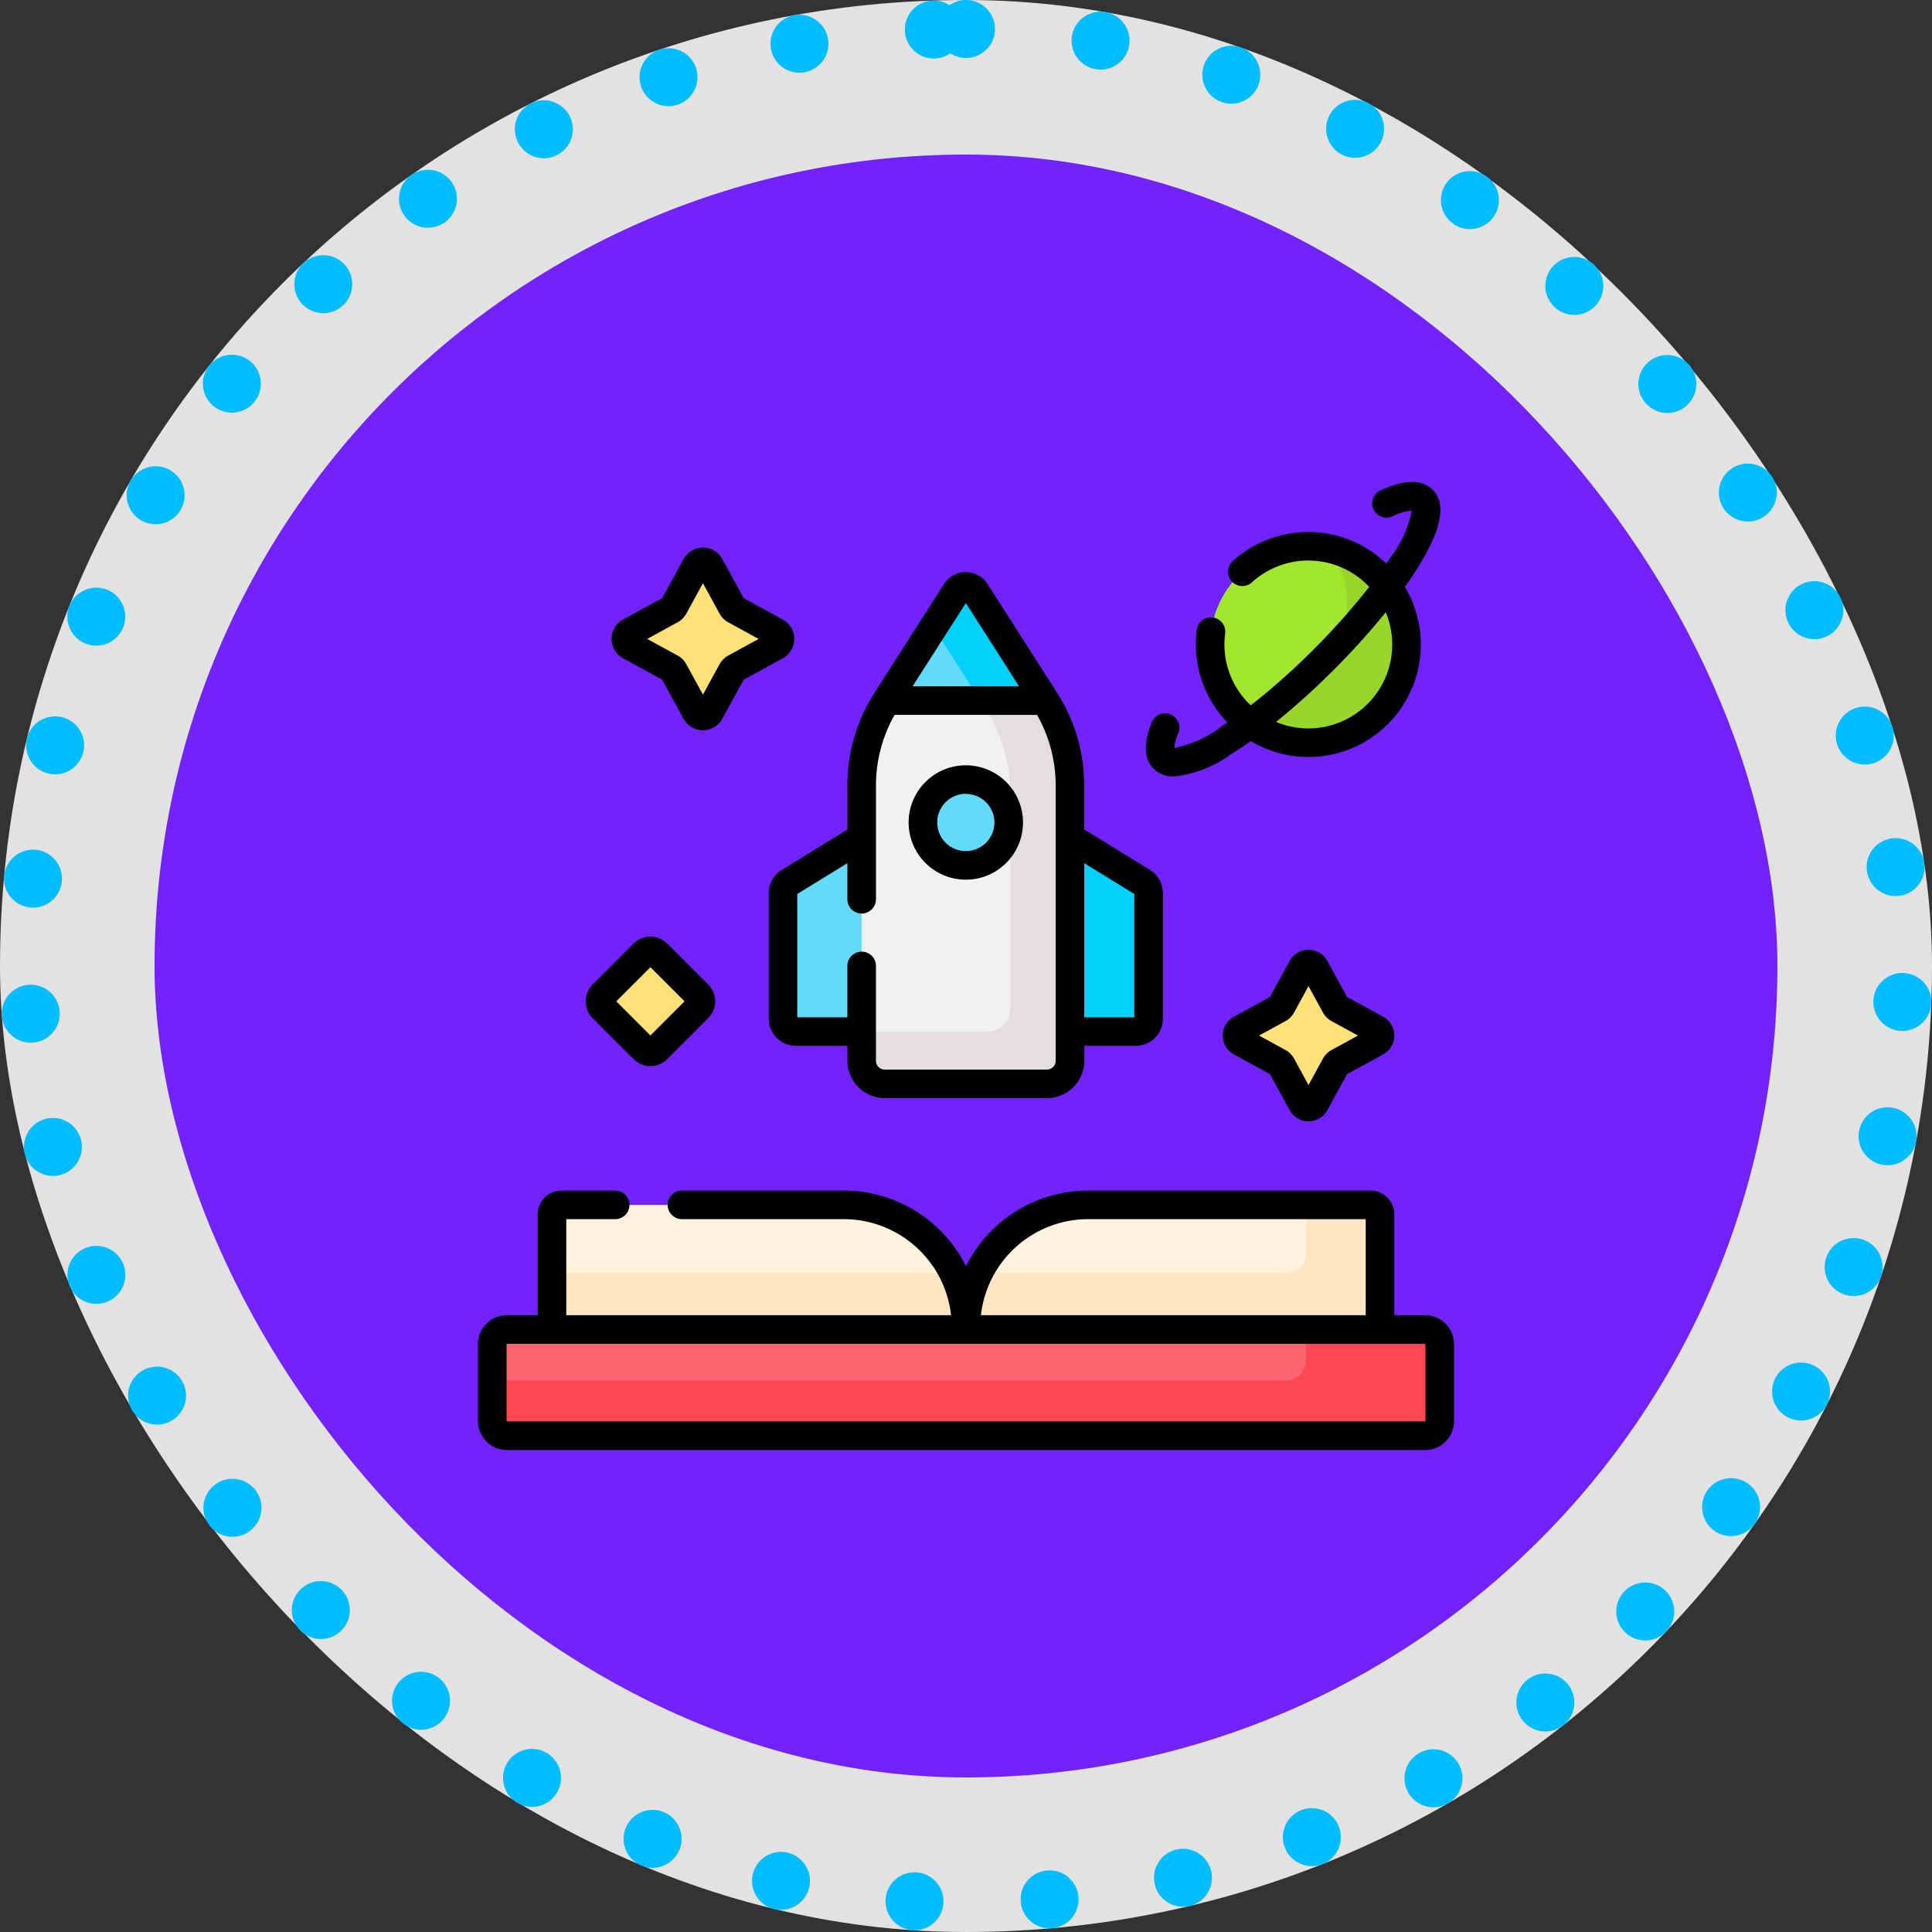 <svg xmlns="http://www.w3.org/2000/svg" width="100" height="100" viewBox="0 0 100 100">
  <rect x="0" y="0" width="100" height="100" fill="#333333" stroke="none"/>
  <g id="Group_1165192" data-name="Group 1165192" transform="translate(-637 -6992)">
    <g id="Group_1098742" data-name="Group 1098742" transform="translate(637.242 6992)">
      <rect id="Rectangle_400898" data-name="Rectangle 400898" width="100" height="100" rx="50" transform="translate(-0.242)" fill="#fff" opacity="0.859"/>
      <g id="Rectangle_400907" data-name="Rectangle 400907" transform="translate(-0.242)" fill="none" stroke="#00bdff" stroke-linecap="round" stroke-width="3" stroke-dasharray="0 7">
        <rect width="100" height="100" rx="50" stroke="none"/>
        <rect x="1.5" y="1.5" width="97" height="97" rx="48.5" fill="none"/>
      </g>
    </g>
    <g id="Group_1107006" data-name="Group 1107006" transform="translate(645.398 7000.157)">
      <rect id="Rectangle_400898-2" data-name="Rectangle 400898" width="84" height="84" rx="42" transform="translate(-0.399 -0.157)" fill="#6003fe" opacity="0.859"/>
      <rect id="Rectangle_400907-2" data-name="Rectangle 400907" width="84" height="84" rx="42" transform="translate(-0.398 -0.157)" fill="none"/>
    </g>
    <g id="Group_1165571" data-name="Group 1165571" transform="translate(661.74 7014.841)">
      <g id="Group_1165569" data-name="Group 1165569" transform="translate(0.74 5.438)">
        <g id="Group_1165568" data-name="Group 1165568">
          <g id="Group_1165562" data-name="Group 1165562" transform="translate(0 34.085)">
            <path id="Path_939722" data-name="Path 939722" d="M81.686,387.9v-6.11a.493.493,0,0,0-.493-.493H66.581a6.323,6.323,0,0,0-6.323,6.323,6.323,6.323,0,0,0-6.323-6.323H39.322a.493.493,0,0,0-.493.493v6.11Z" transform="translate(-35.738 -381.294)" fill="#fff3de"/>
            <path id="Path_939723" data-name="Path 939723" d="M81.194,381.294H77.856v2.535a.987.987,0,0,1-.987.987H60.913a6.3,6.3,0,0,0-.654,2.8,6.3,6.3,0,0,0-.654-2.8H38.83V387.9H81.687v-6.11A.493.493,0,0,0,81.194,381.294Z" transform="translate(-35.739 -381.294)" fill="#ffe5c2"/>
            <path id="Path_939724" data-name="Path 939724" d="M55.781,446.676H8.259a.759.759,0,0,0-.759.759v3.98a.759.759,0,0,0,.759.759H55.781a.759.759,0,0,0,.759-.759v-3.98A.759.759,0,0,0,55.781,446.676Z" transform="translate(-7.5 -440.225)" fill="#fe646f"/>
            <path id="Path_939725" data-name="Path 939725" d="M55.781,446.676H49.617v1.643a.987.987,0,0,1-.987.987H7.5v2.109a.759.759,0,0,0,.759.759H55.781a.759.759,0,0,0,.759-.759v-3.98a.759.759,0,0,0-.759-.759Z" transform="translate(-7.5 -440.225)" fill="#fd4755"/>
          </g>
          <g id="Group_1165566" data-name="Group 1165566" transform="translate(15.047 2.075)">
            <g id="Group_1165563" data-name="Group 1165563" transform="translate(0 12.928)">
              <path id="Path_939726" data-name="Path 939726" d="M164.188,187.9l-3.878,2.386a.66.66,0,0,0-.314.562v6.507a.66.66,0,0,0,.66.66h3.532Z" transform="translate(-159.996 -187.905)" fill="#62dbfb"/>
              <path id="Path_939727" data-name="Path 939727" d="M313.2,190.291,309.32,187.9V198.02h3.532a.66.66,0,0,0,.66-.66v-6.507A.66.66,0,0,0,313.2,190.291Z" transform="translate(-294.586 -187.905)" fill="#01d0fb"/>
            </g>
            <g id="Group_1165564" data-name="Group 1165564" transform="translate(4.072 5.812)">
              <path id="Path_939728" data-name="Path 939728" d="M210.7,115.79h-8.087l-.063.1a8.153,8.153,0,0,0-1.284,4.392v14.25a1.2,1.2,0,0,0,1.2,1.2h8.386a1.2,1.2,0,0,0,1.2-1.2V120.28a8.152,8.152,0,0,0-1.284-4.392Z" transform="translate(-201.268 -115.79)" fill="#f3f0f3"/>
            </g>
            <g id="Group_1165565" data-name="Group 1165565" transform="translate(4.072 5.812)">
              <path id="Path_939729" data-name="Path 939729" d="M210.7,115.79h-3.356l.334.522a8.153,8.153,0,0,1,1.284,4.392v11.119a1.2,1.2,0,0,1-1.2,1.2h-6.5v1.509a1.2,1.2,0,0,0,1.2,1.2h8.386a1.2,1.2,0,0,0,1.2-1.2V120.28a8.152,8.152,0,0,0-1.284-4.392Z" transform="translate(-201.269 -115.79)" fill="#e2dee2"/>
            </g>
            <path id="Path_939730" data-name="Path 939730" d="M218.892,57.166a.6.6,0,0,0-1.009,0l-3.6,5.634h8.214Z" transform="translate(-208.924 -56.889)" fill="#62dbfb"/>
            <path id="Path_939731" data-name="Path 939731" d="M241.325,62.8h3.356l-3.6-5.634a.6.6,0,0,0-1.009,0L238.9,59Z" transform="translate(-231.111 -56.89)" fill="#01d0fb"/>
            <circle id="Ellipse_13569" data-name="Ellipse 13569" cx="2.22" cy="2.22" r="2.22" transform="translate(7.243 9.994)" fill="#62dbfb"/>
          </g>
          <path id="Path_939732" data-name="Path 939732" d="M81.9,44.193l1.156,2.114a.4.4,0,0,0,.159.159l2.114,1.156a.4.4,0,0,1,0,.7l-2.114,1.156a.4.4,0,0,0-.159.159L81.9,51.757a.4.4,0,0,1-.7,0l-1.156-2.114a.4.4,0,0,0-.159-.159l-2.114-1.156a.4.4,0,0,1,0-.7l2.114-1.156a.4.4,0,0,0,.159-.159L81.2,44.193A.4.4,0,0,1,81.9,44.193Z" transform="translate(-70.647 -43.183)" fill="#ffe177"/>
          <path id="Path_939733" data-name="Path 939733" d="M402.2,255.179l1.072,1.96a.373.373,0,0,0,.148.148l1.961,1.072a.372.372,0,0,1,0,.652l-1.961,1.072a.373.373,0,0,0-.148.148l-1.072,1.96a.372.372,0,0,1-.652,0l-1.072-1.96a.372.372,0,0,0-.148-.148l-1.961-1.072a.372.372,0,0,1,0-.652l1.961-1.072a.373.373,0,0,0,.148-.148l1.072-1.96A.372.372,0,0,1,402.2,255.179Z" transform="translate(-359.622 -233.364)" fill="#ffe177"/>
          <g id="Group_1165567" data-name="Group 1165567" transform="translate(37.158)">
            <circle id="Ellipse_13570" data-name="Ellipse 13570" cx="5.082" cy="5.082" r="5.082" fill="#a2e62e"/>
            <path id="Path_939734" data-name="Path 939734" d="M398.573,37.1a5.081,5.081,0,0,1-5.278,7.859,5.081,5.081,0,1,0,5.278-7.859Z" transform="translate(-392.385 -36.975)" fill="#97d729"/>
          </g>
          <path id="Path_939735" data-name="Path 939735" d="M66.262,253.153l-2.117-2.117a.493.493,0,0,1,0-.7l2.117-2.117a.493.493,0,0,1,.7,0l2.117,2.117a.493.493,0,0,1,0,.7l-2.117,2.117A.493.493,0,0,1,66.262,253.153Z" transform="translate(-58.425 -227.137)" fill="#ffe177"/>
        </g>
      </g>
      <g id="Group_1165570" data-name="Group 1165570" transform="translate(0 2.107)">
        <path id="Path_939736" data-name="Path 939736" d="M49.021,380.245H47.429v-5.218a1.235,1.235,0,0,0-1.233-1.233H31.583a7.072,7.072,0,0,0-6.323,3.917,7.072,7.072,0,0,0-6.323-3.917H10.558a.74.74,0,1,0,0,1.48h8.379a5.591,5.591,0,0,1,5.55,4.971H4.571v-4.971H7.1a.74.74,0,1,0,0-1.48H4.325a1.235,1.235,0,0,0-1.233,1.233v5.218H1.5a1.5,1.5,0,0,0-1.5,1.5v3.98a1.5,1.5,0,0,0,1.5,1.5H49.021a1.5,1.5,0,0,0,1.5-1.5v-3.98a1.5,1.5,0,0,0-1.5-1.5Zm-17.438-4.971H45.949v4.971H26.033a5.591,5.591,0,0,1,5.55-4.971Zm17.457,10.45a.019.019,0,0,1-.019.019H1.5a.019.019,0,0,1-.019-.019v-3.98a.019.019,0,0,1,.019-.019H49.021a.019.019,0,0,1,.019.019Z" transform="translate(0 -337.119)"/>
        <path id="Path_939737" data-name="Path 939737" d="M228.861,156.6a2.96,2.96,0,1,0-2.96-2.96A2.964,2.964,0,0,0,228.861,156.6Zm0-4.44a1.48,1.48,0,1,1-1.48,1.48A1.482,1.482,0,0,1,228.861,152.155Z" transform="translate(-203.611 -136.016)"/>
        <path id="Path_939738" data-name="Path 939738" d="M351.768,17.353a6.17,6.17,0,0,0,2.937-1.141c.335-.207.684-.44,1.041-.694a5.819,5.819,0,0,0,7.979-7.979c.253-.357.486-.705.694-1.041,1.216-1.967,1.457-3.273.738-3.992-.543-.542-1.448-.532-2.69.032a.74.74,0,1,0,.612,1.348,2.7,2.7,0,0,1,1-.3A5.765,5.765,0,0,1,362.95,6.05q-.09.139-.187.28a5.813,5.813,0,0,0-7.977-.1.74.74,0,0,0,1,1.089,4.335,4.335,0,0,1,6.092.216,35.535,35.535,0,0,1-2.887,3.246,35.509,35.509,0,0,1-3.246,2.887,4.329,4.329,0,0,1-1.362-3.153,4.419,4.419,0,0,1,.039-.577.74.74,0,0,0-1.467-.194,5.892,5.892,0,0,0-.052.771,5.8,5.8,0,0,0,1.633,4.037q-.141.1-.28.187a5.766,5.766,0,0,1-2.466,1.132,2.242,2.242,0,0,1,.2-.759.74.74,0,1,0-1.374-.549c-.433,1.083-.4,1.885.1,2.383a1.423,1.423,0,0,0,1.055.4Zm8.271-5.52a37.783,37.783,0,0,0,2.694-2.985,4.341,4.341,0,0,1-5.678,5.679,37.81,37.81,0,0,0,2.985-2.694Z" transform="translate(-315.747 -2.107)"/>
        <path id="Path_939739" data-name="Path 939739" d="M70.653,42.216l2.027,1.109,1.109,2.027a1.141,1.141,0,0,0,2,0L76.9,43.325l2.027-1.109a1.141,1.141,0,0,0,0-2L76.9,39.106l-1.109-2.027a1.14,1.14,0,0,0-1-.594h0a1.141,1.141,0,0,0-1,.594L72.68,39.106l-2.027,1.109a1.141,1.141,0,0,0,0,2Zm2.825-1.86a1.139,1.139,0,0,0,.453-.453l.859-1.57.859,1.57a1.139,1.139,0,0,0,.454.454l1.57.859-1.571.859a1.137,1.137,0,0,0-.453.454l-.859,1.57-.859-1.57a1.14,1.14,0,0,0-.454-.454l-1.57-.859Z" transform="translate(-63.146 -33.093)"/>
        <path id="Path_939740" data-name="Path 939740" d="M398.974,250.95l-1.866-1.02-1.02-1.866a1.112,1.112,0,0,0-1.951,0l-1.02,1.866-1.866,1.02a1.112,1.112,0,0,0,0,1.951l1.866,1.02,1.02,1.866a1.112,1.112,0,0,0,1.951,0l1.02-1.866,1.866-1.02a1.112,1.112,0,0,0,0-1.951Zm-2.671,1.725a1.11,1.11,0,0,0-.442.442l-.749,1.37-.749-1.37a1.11,1.11,0,0,0-.442-.442l-1.37-.749,1.37-.749a1.11,1.11,0,0,0,.442-.442l.749-1.37.749,1.37a1.11,1.11,0,0,0,.442.442l1.37.749Z" transform="translate(-352.124 -223.273)"/>
        <path id="Path_939741" data-name="Path 939741" d="M58.978,246.922a1.233,1.233,0,0,0,1.744,0l2.117-2.117a1.233,1.233,0,0,0,0-1.744l-2.117-2.117a1.235,1.235,0,0,0-1.744,0l-2.117,2.117a1.233,1.233,0,0,0,0,1.744Zm.872-4.757,1.768,1.768L59.85,245.7l-1.768-1.768Z" transform="translate(-50.925 -217.052)"/>
        <path id="Path_939742" data-name="Path 939742" d="M153.162,64.812A1.409,1.409,0,0,0,152.5,66v6.507a1.4,1.4,0,0,0,1.4,1.4h2.672v.769a1.94,1.94,0,0,0,1.938,1.938h8.386a1.94,1.94,0,0,0,1.938-1.938v-.769H171.5a1.4,1.4,0,0,0,1.4-1.4V66a1.409,1.409,0,0,0-.667-1.193l-3.406-2.1V60.431a8.878,8.878,0,0,0-1.4-4.79l-3.6-5.634a1.339,1.339,0,0,0-2.256,0l-3.6,5.634a8.877,8.877,0,0,0-1.4,4.79v2.285Zm18.26,1.237v6.382H168.83V64.454ZM162.7,50.99l2.755,4.31h-5.511Zm-4.651,15.331v-5.89a7.4,7.4,0,0,1,.963-3.652h7.375a7.4,7.4,0,0,1,.963,3.652v14.25a.458.458,0,0,1-.458.458h-8.386a.458.458,0,0,1-.458-.458V69.774a.74.74,0,0,0-1.48,0v2.657h-2.592V66.049l2.592-1.595v1.866a.74.74,0,0,0,1.48,0Z" transform="translate(-137.449 -44.724)"/>
      </g>
    </g>
  </g>
</svg>
